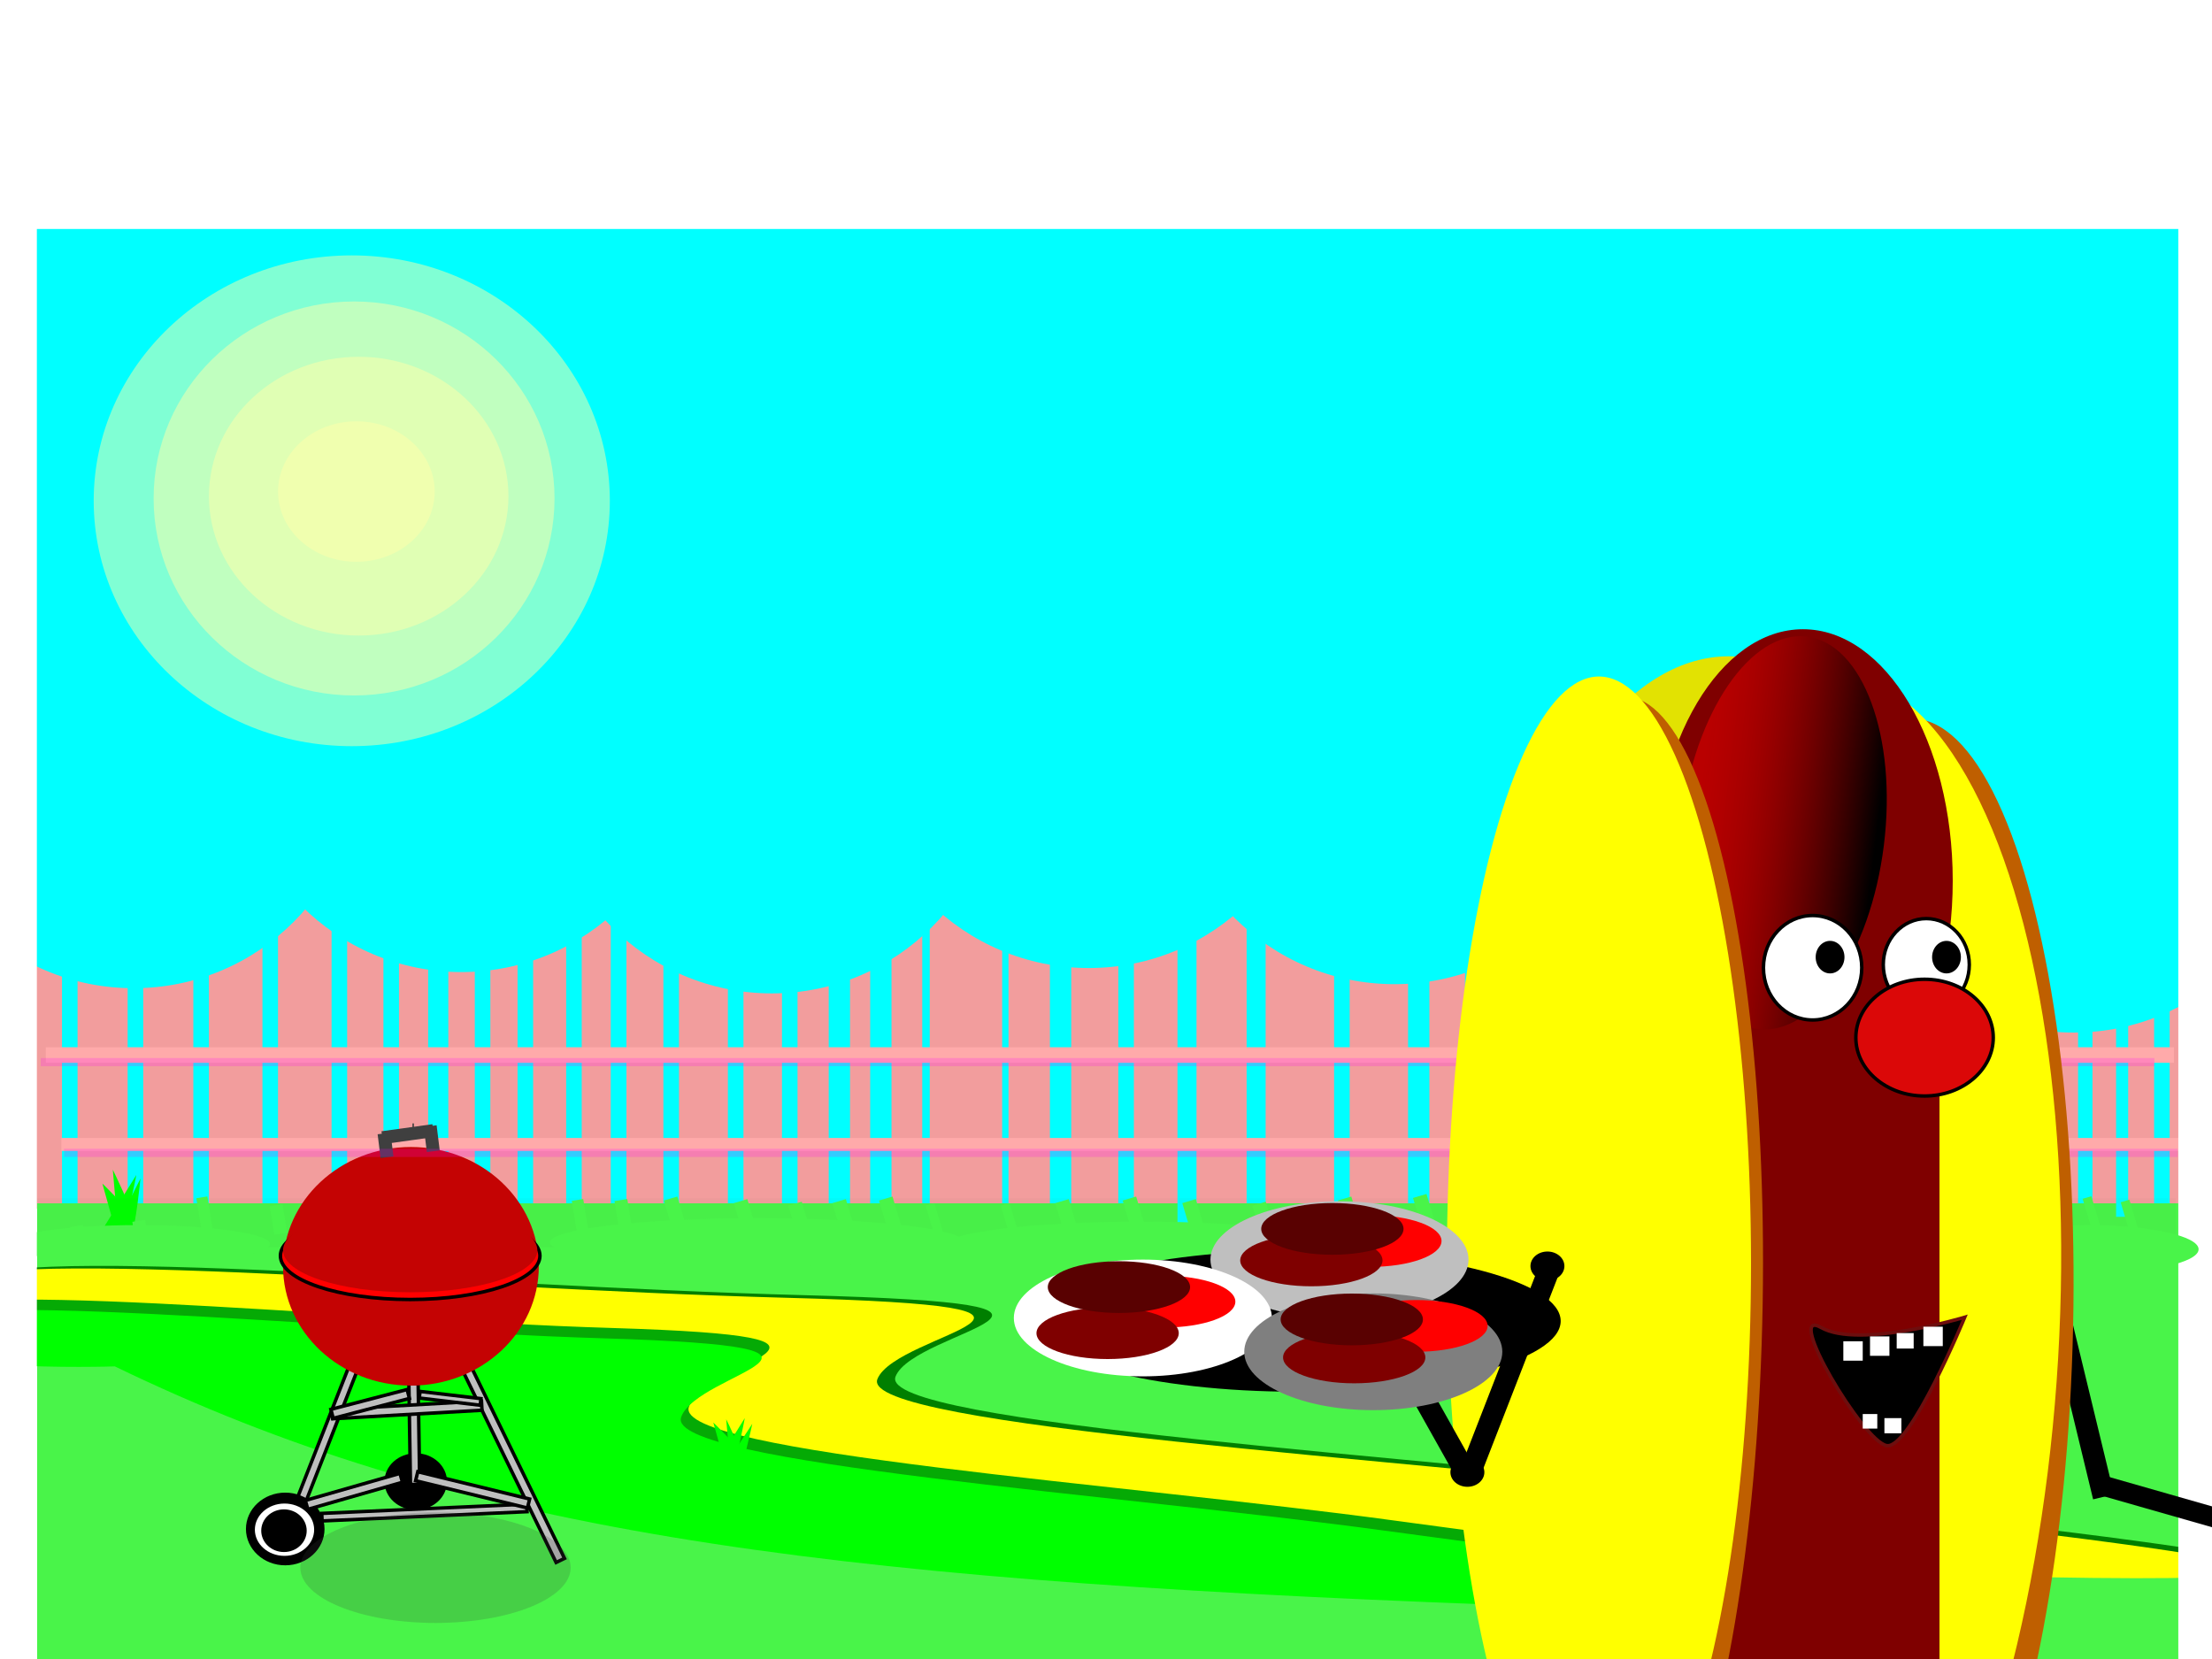 <svg width="640" height="480" xmlns="http://www.w3.org/2000/svg" xmlns:svg="http://www.w3.org/2000/svg">
 <!-- Created with SVG-edit - http://svg-edit.googlecode.com/ -->
 <defs>
  <filter height="200%" width="200%" y="-50%" x="-50%" id="svg_50_blur">
   <feGaussianBlur stdDeviation="10"/>
  </filter>
  <filter height="200%" width="200%" y="-50%" x="-50%" id="svg_100_blur">
   <feGaussianBlur stdDeviation="3.1"/>
  </filter>
  <linearGradient id="svg_59">
   <stop offset="0.039" stop-opacity="0" stop-color="0"/>
   <stop offset="0.039" stop-opacity="0" stop-color="0"/>
   <stop offset="0.925" stop-color="#ff0000"/>
  </linearGradient>
 </defs>
 <g stroke="null">
  <title>Layer 1</title>
  <rect stroke="#000000" id="svg_30" height="275.667" width="645" y="66.25" x="-2.75" stroke-linecap="null" stroke-linejoin="null" stroke-dasharray="null" stroke-width="0" fill="#00ffff"/>
  <rect stroke="#000000" id="svg_1" height="89.292" width="635.063" y="260.396" x="5.687" stroke-width="0" fill="#f29d9d"/>
  <rect stroke="#000000" id="svg_2" height="98.104" width="4.5" y="260.583" x="110.937" stroke-linecap="null" stroke-linejoin="null" stroke-dasharray="null" stroke-width="0" fill="#00ffff"/>
  <rect stroke="#000000" id="svg_3" height="92.771" width="5.833" y="270.979" x="123.875" stroke-linecap="null" stroke-linejoin="null" stroke-dasharray="null" stroke-width="0" fill="#00ffff"/>
  <rect stroke="#000000" id="svg_4" height="91.438" width="4.5" y="270.062" x="137.375" stroke-linecap="null" stroke-linejoin="null" stroke-dasharray="null" stroke-width="0" fill="#00ffff"/>
  <rect stroke="#000000" id="svg_5" height="90.104" width="4.5" y="271.958" x="451.25" stroke-linecap="null" stroke-linejoin="null" stroke-dasharray="null" stroke-width="0" fill="#00ffff"/>
  <rect stroke="#000000" id="svg_6" height="104.104" width="2.5" y="263.583" x="438.875" stroke-linecap="null" stroke-linejoin="null" stroke-dasharray="null" stroke-width="0" fill="#00ffff"/>
  <rect stroke="#000000" id="svg_7" height="94.104" width="6.167" y="271.333" x="407.396" stroke-linecap="null" stroke-linejoin="null" stroke-dasharray="null" stroke-width="0" fill="#00ffff"/>
  <rect stroke="#000000" id="svg_9" height="104.771" width="4.5" y="258.979" x="149.75" stroke-linecap="null" stroke-linejoin="null" stroke-dasharray="null" stroke-width="0" fill="#00ffff"/>
  <rect stroke="#000000" id="svg_10" height="104.771" width="4.5" y="261.229" x="163.812" stroke-linecap="null" stroke-linejoin="null" stroke-dasharray="null" stroke-width="0" fill="#00ffff"/>
  <rect stroke="#000000" id="svg_11" height="115.438" width="4.5" y="252.813" x="176.75" stroke-linecap="null" stroke-linejoin="null" stroke-dasharray="null" stroke-width="0" fill="#00ffff"/>
  <circle stroke="#000000" id="svg_12" r="65.479" cy="214.604" cx="314.99" stroke-linecap="null" stroke-linejoin="null" stroke-dasharray="null" stroke-width="0" fill="#00ffff"/>
  <rect stroke="#000000" id="svg_13" height="100.771" width="4.5" y="260.167" x="191.937" stroke-linecap="null" stroke-linejoin="null" stroke-dasharray="null" stroke-width="0" fill="#00ffff"/>
  <rect stroke="#000000" id="svg_14" height="106.104" width="0.5" y="252.583" x="176.812" stroke-linecap="null" stroke-linejoin="null" stroke-dasharray="null" stroke-width="0" fill="#00ffff"/>
  <rect stroke="#000000" id="svg_15" height="90.104" width="4.5" y="273.083" x="226.25" stroke-linecap="null" stroke-linejoin="null" stroke-dasharray="null" stroke-width="0" fill="#00ffff"/>
  <rect stroke="#000000" id="svg_16" height="96.771" width="6.167" y="271.479" x="239.771" stroke-linecap="null" stroke-linejoin="null" stroke-dasharray="null" stroke-width="0" fill="#00ffff"/>
  <rect stroke="#000000" id="svg_17" height="102.104" width="2.167" y="262.771" x="266.833" stroke-linecap="null" stroke-linejoin="null" stroke-dasharray="null" stroke-width="0" fill="#00ffff"/>
  <rect stroke="#000000" id="svg_18" height="106.104" width="1.833" y="262.208" x="289.958" stroke-linecap="null" stroke-linejoin="null" stroke-dasharray="null" stroke-width="0" fill="#00ffff"/>
  <rect stroke="#000000" id="svg_19" height="103.438" width="4.5" y="265.375" x="323.562" stroke-linecap="null" stroke-linejoin="null" stroke-dasharray="null" stroke-width="0" fill="#00ffff"/>
  <rect stroke="#000000" id="svg_20" height="97.771" width="5.5" y="264.854" x="360.687" stroke-linecap="null" stroke-linejoin="null" stroke-dasharray="null" stroke-width="0" fill="#00ffff"/>
  <rect stroke="#000000" id="svg_21" height="90.104" width="4.5" y="273.083" x="386" stroke-linecap="null" stroke-linejoin="null" stroke-dasharray="null" stroke-width="0" fill="#00ffff"/>
  <circle stroke="#000000" id="svg_24" r="65.479" cy="221.938" cx="223.323" stroke-linecap="null" stroke-linejoin="null" stroke-dasharray="null" stroke-width="0" fill="#00ffff"/>
  <circle stroke="#000000" id="svg_26" r="65.479" cy="215.771" cx="133.49" stroke-linecap="null" stroke-linejoin="null" stroke-dasharray="null" stroke-width="0" fill="#00ffff"/>
  <circle stroke="#000000" id="svg_27" r="65.479" cy="219.271" cx="403.49" stroke-linecap="null" stroke-linejoin="null" stroke-dasharray="null" stroke-width="0" fill="#00ffff"/>
  <rect stroke="#000000" id="svg_33" height="120.771" width="5.833" y="261.292" x="457.917" stroke-linecap="null" stroke-linejoin="null" stroke-dasharray="null" stroke-width="0" fill="#00ffff"/>
  <rect stroke="#000000" id="svg_34" height="135.438" width="4.5" y="266.625" x="491.25" stroke-linecap="null" stroke-linejoin="null" stroke-dasharray="null" stroke-width="0" fill="#00ffff"/>
  <rect stroke="#000000" id="svg_35" height="139.438" width="3.167" y="282.625" x="511.25" stroke-linecap="null" stroke-linejoin="null" stroke-dasharray="null" stroke-width="0" fill="#00ffff"/>
  <rect stroke="#000000" id="svg_36" height="89.438" width="2.833" y="270.625" x="531.25" stroke-linecap="null" stroke-linejoin="null" stroke-dasharray="null" stroke-width="0" fill="#00ffff"/>
  <rect stroke="#000000" id="svg_37" height="97.438" width="2.833" y="268.625" x="554.25" stroke-linecap="null" stroke-linejoin="null" stroke-dasharray="null" stroke-width="0" fill="#00ffff"/>
  <rect stroke="#000000" id="svg_38" height="101.438" width="4.167" y="274.625" x="581.25" stroke-linecap="null" stroke-linejoin="null" stroke-dasharray="null" stroke-width="0" fill="#00ffff"/>
  <rect stroke="#000000" id="svg_39" height="104.104" width="4.167" y="275.958" x="601.25" stroke-linecap="null" stroke-linejoin="null" stroke-dasharray="null" stroke-width="0" fill="#00ffff"/>
  <rect stroke="#000000" id="svg_40" height="81.771" width="4.5" y="274.292" x="623.25" stroke-linecap="null" stroke-linejoin="null" stroke-dasharray="null" stroke-width="0" fill="#00ffff"/>
  <rect stroke="#000000" id="svg_41" height="129.104" width="4.5" y="257.917" x="17.937" stroke-linecap="null" stroke-linejoin="null" stroke-dasharray="null" stroke-width="0" fill="#00ffff"/>
  <rect stroke="#000000" id="svg_42" height="222.438" width="4.5" y="141.725" x="36.937" stroke-linecap="null" stroke-linejoin="null" stroke-dasharray="null" stroke-width="0" fill="#00ffff"/>
  <rect stroke="#000000" id="svg_43" height="222.438" width="4.5" y="135.25" x="55.937" stroke-linecap="null" stroke-linejoin="null" stroke-dasharray="null" stroke-width="0" fill="#00ffff"/>
  <rect stroke="#000000" id="svg_44" height="222.438" width="4.5" y="131.25" x="75.937" stroke-linecap="null" stroke-linejoin="null" stroke-dasharray="null" stroke-width="0" fill="#00ffff"/>
  <rect stroke="#000000" id="svg_45" height="122.437" width="4.5" y="242.25" x="95.937" stroke-linecap="null" stroke-linejoin="null" stroke-dasharray="null" stroke-width="0" fill="#00ffff"/>
  <circle stroke="#000000" id="svg_46" r="65.479" cy="220.438" cx="38.656" stroke-linecap="null" stroke-linejoin="null" stroke-dasharray="null" stroke-width="0" fill="#00ffff"/>
  <circle stroke="#000000" id="svg_47" r="65.479" cy="225.604" cx="496.99" stroke-linecap="null" stroke-linejoin="null" stroke-dasharray="null" stroke-width="0" fill="#00ffff"/>
  <circle stroke="#000000" id="svg_48" r="65.479" cy="233.271" cx="599.99" stroke-linecap="null" stroke-linejoin="null" stroke-dasharray="null" stroke-width="0" fill="#00ffff"/>
  <rect stroke="#000000" id="svg_51" height="102.907" width="4.5" y="245.25" x="210.604" stroke-linecap="null" stroke-linejoin="null" stroke-dasharray="null" stroke-width="0" fill="#00ffff"/>
  <rect stroke="#000000" id="svg_52" height="96.771" width="6.167" y="264.813" x="251.771" stroke-linecap="null" stroke-linejoin="null" stroke-dasharray="null" stroke-width="0" fill="#00ffff"/>
  <rect stroke="#000000" id="svg_53" height="96.771" width="6.167" y="266.146" x="303.771" stroke-linecap="null" stroke-linejoin="null" stroke-dasharray="null" stroke-width="0" fill="#00ffff"/>
  <rect stroke="#000000" id="svg_49" height="146" width="642" y="348.156" x="10.714" stroke-linecap="null" stroke-linejoin="null" stroke-dasharray="null" stroke-width="0" fill="#49f449"/>
  <rect stroke="#000000" height="97.771" width="5.5" y="268.854" x="340.687" stroke-linecap="null" stroke-linejoin="null" stroke-dasharray="null" stroke-width="0" fill="#00ffff" id="svg_8"/>
  <rect stroke="#000000" height="104.104" width="2.5" y="264.583" x="423.875" stroke-linecap="null" stroke-linejoin="null" stroke-dasharray="null" stroke-width="0" fill="#00ffff" id="svg_22"/>
  <rect stroke="#000000" height="90.104" width="3.5" y="265.958" x="545.25" stroke-linecap="null" stroke-linejoin="null" stroke-dasharray="null" stroke-width="0" fill="#00ffff" id="svg_25"/>
  <rect stroke="#000000" height="59.104" width="3.5" y="284.958" x="568.25" stroke-linecap="null" stroke-linejoin="null" stroke-dasharray="null" stroke-width="0" fill="#00ffff" id="svg_28"/>
  <rect stroke="#000000" height="59.104" width="3.5" y="292.958" x="612.25" stroke-linecap="null" stroke-linejoin="null" stroke-dasharray="null" stroke-width="0" fill="#00ffff" id="svg_29"/>
  <rect stroke="#000000" fill="#ffaaaa" stroke-width="0" stroke-dasharray="null" stroke-linejoin="null" stroke-linecap="null" x="13.25" y="303" width="615.75" height="4.5" id="svg_54"/>
  <rect stroke="#000000" fill="#ffaaaa" stroke-width="0" stroke-dasharray="null" stroke-linejoin="null" stroke-linecap="null" x="17.75" y="329.25" width="613.5" height="3.75" id="svg_55"/>
  <rect stroke="#000000" id="svg_222" transform="rotate(-13.614 602.532,407.894) " height="51.82" width="6.222" y="381.984" x="599.42" stroke-linecap="null" stroke-linejoin="null" stroke-dasharray="null" stroke-width="0" fill="#000000"/>
  <path stroke="#000000" fill="#007f00" stroke-width="0" stroke-dasharray="null" stroke-linejoin="null" stroke-linecap="null" d="m62.805,383.089c116.718,48.624 238.742,63.439 477.485,71.037c238.742,7.598 53.054,-11.396 -37.138,-22.033c-90.192,-10.637 -249.353,-20.133 -244.048,-33.809c5.305,-13.676 74.275,-20.893 -26.527,-23.552c-100.802,-2.659 -238.742,-15.955 -244.048,-2.659c-5.305,13.296 74.275,11.016 74.275,11.016z" id="svg_79"/>
  <path stroke="#000000" fill="#ffff00" stroke-width="0" stroke-dasharray="null" stroke-linejoin="null" stroke-linecap="null" d="m57.555,383.839c116.718,48.624 238.742,63.439 477.485,71.037c238.742,7.598 53.054,-11.396 -37.138,-22.033c-90.192,-10.637 -249.353,-20.133 -244.048,-33.809c5.305,-13.676 74.275,-20.893 -26.527,-23.552c-100.802,-2.659 -238.742,-15.955 -244.048,-2.659c-5.305,13.296 74.275,11.016 74.275,11.016z" id="svg_77"/>
  <rect stroke="#000000" filter="url(#svg_50_blur)" fill="#ffffff" stroke-width="0" stroke-dasharray="null" stroke-linejoin="null" stroke-linecap="null" x="630.25" y="-1" width="48" height="499" id="svg_50"/>
  <path stroke="#000000" fill="#05aa05" stroke-width="0" stroke-dasharray="null" stroke-linejoin="null" stroke-linecap="null" d="m35.478,392.338c97.414,47.177 199.255,61.552 398.51,68.923c199.255,7.371 44.279,-11.057 -30.995,-21.377c-75.274,-10.32 -208.111,-19.534 -203.683,-32.803c4.428,-13.269 61.99,-20.271 -22.139,-22.852c-84.13,-2.58 -199.255,-15.48 -203.683,-2.58c-4.428,12.9 61.99,10.689 61.99,10.689z" id="svg_80"/>
  <path stroke="#000000" fill="#00ff00" stroke-width="0" stroke-dasharray="null" stroke-linejoin="null" stroke-linecap="null" d="m33.228,395.338c97.414,47.177 199.255,61.552 398.51,68.923c199.255,7.371 44.279,-11.057 -30.995,-21.377c-75.274,-10.32 -208.111,-19.534 -203.683,-32.803c4.428,-13.269 61.99,-20.271 -22.139,-22.852c-84.13,-2.58 -199.255,-15.48 -203.683,-2.58c-4.428,12.9 61.99,10.689 61.99,10.689z" id="svg_78"/>
  <path stroke="#000000" transform="rotate(3.87 35.56,351.938) " id="svg_23" d="m35.844,365.227c0,0 -4.113,-26.578 -4.113,-26.578c0,0 6.961,12.023 7.594,15.504c0.633,3.48 -3.48,11.074 -3.48,11.074z" stroke-linecap="null" stroke-linejoin="null" stroke-dasharray="null" stroke-width="0" fill="#00ff00"/>
  <path stroke="#000000" id="svg_31" d="m33.734,357.211c0,0 -4.113,-14.766 -4.113,-14.766c0,0 6.961,6.68 7.594,8.613c0.633,1.934 -3.48,6.152 -3.48,6.152l0,0z" stroke-linecap="null" stroke-linejoin="null" stroke-dasharray="null" stroke-width="0" fill="#00ff00"/>
  <path stroke="#000000" transform="rotate(35.482 36.035,354.047) " id="svg_56" d="m36.318,367.336c0,0 -4.113,-26.578 -4.113,-26.578c0,0 6.961,12.023 7.594,15.504c0.633,3.48 -3.48,11.074 -3.48,11.074z" stroke-linecap="null" stroke-linejoin="null" stroke-dasharray="null" stroke-width="0" fill="#00ff00"/>
  <path stroke="#000000" transform="rotate(40.654 33.688,352.544) " id="svg_57" d="m33.972,365.833c0,0 -4.113,-26.578 -4.113,-26.578c0,0 6.961,12.023 7.594,15.504c0.633,3.48 -3.48,11.074 -3.48,11.074z" stroke-linecap="null" stroke-linejoin="null" stroke-dasharray="null" stroke-width="0" fill="#00ff00"/>
  <path stroke="#000000" id="svg_81" transform="rotate(3.87 423.369,356.367) " d="m423.652,369.656c0,0 -4.113,-26.578 -4.113,-26.578c0,0 6.961,12.023 7.594,15.504c0.633,3.48 -3.48,11.074 -3.48,11.074z" stroke-linecap="null" stroke-linejoin="null" stroke-dasharray="null" stroke-width="0" fill="#00ff00"/>
  <path stroke="#000000" id="svg_82" d="m337.062,393.281c0,0 -4.113,-14.766 -4.113,-14.766c0,0 6.961,6.68 7.594,8.613c0.633,1.934 -3.48,6.152 -3.48,6.152z" stroke-linecap="null" stroke-linejoin="null" stroke-dasharray="null" stroke-width="0" fill="#00ff00"/>
  <path stroke="#000000" id="svg_83" transform="rotate(40.654 426.243,353.81) " d="m426.526,367.099c0,0 -4.113,-26.578 -4.113,-26.578c0,0 6.961,12.023 7.594,15.504c0.633,3.48 -3.48,11.074 -3.48,11.074z" stroke-linecap="null" stroke-linejoin="null" stroke-dasharray="null" stroke-width="0" fill="#00ff00"/>
  <path stroke="#000000" id="svg_84" transform="rotate(3.87 428.326,350.988) " d="m428.609,364.277c0,0 -4.113,-26.578 -4.113,-26.578c0,0 6.961,12.023 7.594,15.504c0.633,3.48 -3.48,11.074 -3.48,11.074z" stroke-linecap="null" stroke-linejoin="null" stroke-dasharray="null" stroke-width="0" fill="#00ff00"/>
  <path stroke="#000000" id="svg_85" d="m424.918,354.68c0,0 -4.113,-14.766 -4.113,-14.766c0,0 6.961,6.68 7.594,8.613c0.633,1.934 -3.48,6.152 -3.48,6.152z" stroke-linecap="null" stroke-linejoin="null" stroke-dasharray="null" stroke-width="0" fill="#00ff00"/>
  <path stroke="#000000" id="svg_86" transform="rotate(40.654 424.872,350.013) " d="m425.155,363.302c0,0 -4.113,-26.578 -4.113,-26.578c0,0 6.961,12.023 7.594,15.504c0.633,3.48 -3.48,11.074 -3.48,11.074z" stroke-linecap="null" stroke-linejoin="null" stroke-dasharray="null" stroke-width="0" fill="#00ff00"/>
  <path stroke="#000000" id="svg_87" transform="rotate(3.87 213.038,424.157) " d="m213.321,437.446c0,0 -4.113,-26.578 -4.113,-26.578c0,0 6.961,12.023 7.594,15.504c0.633,3.48 -3.48,11.074 -3.48,11.074z" stroke-linecap="null" stroke-linejoin="null" stroke-dasharray="null" stroke-width="0" fill="#00ff00"/>
  <path stroke="#000000" id="svg_88" d="m210.5,426.346c0,0 -4.113,-14.766 -4.113,-14.766c0,0 6.961,6.68 7.594,8.613c0.633,1.934 -3.48,6.152 -3.48,6.152z" stroke-linecap="null" stroke-linejoin="null" stroke-dasharray="null" stroke-width="0" fill="#00ff00"/>
  <path stroke="#000000" id="svg_89" transform="rotate(40.654 209.742,422.865) " d="m210.025,436.154c0,0 -4.113,-26.578 -4.113,-26.578c0,0 6.961,12.023 7.594,15.504c0.633,3.48 -3.48,11.074 -3.48,11.074z" stroke-linecap="null" stroke-linejoin="null" stroke-dasharray="null" stroke-width="0" fill="#00ff00"/>
  <path stroke="#000000" id="svg_90" transform="rotate(41.99 211.614,424.395) " d="m211.897,437.684c0,0 -4.113,-26.578 -4.113,-26.578c0,0 6.961,12.023 7.594,15.504c0.633,3.48 -3.48,11.074 -3.48,11.074z" stroke-linecap="null" stroke-linejoin="null" stroke-dasharray="null" stroke-width="0" fill="#00ff00"/>
  <ellipse stroke="#000000" ry="57" rx="58" id="svg_91" cy="144.222" cx="102.444" stroke-linecap="null" stroke-linejoin="null" stroke-dasharray="null" stroke-width="0" fill="#ffffaa" opacity="0.5"/>
  <rect stroke="#000000" fill="#bfbfbf" stroke-dasharray="null" stroke-linejoin="null" stroke-linecap="null" x="92.819" y="394.723" width="2.673" height="43.275" id="svg_61" transform="rotate(21.4 94.155,416.36) "/>
  <ellipse stroke="#000000" fill="#000000" stroke-width="0" cx="82.528" cy="442.379" rx="11.367" ry="10.516" id="svg_62"/>
  <ellipse stroke="#000000" fill="#ffffff" stroke-width="0" cx="82.317" cy="442.59" rx="8.578" ry="7.57" id="svg_63"/>
  <ellipse stroke="#000000" fill="#000000" stroke-width="0" cx="82.161" cy="442.879" rx="6.578" ry="6.172" id="svg_64"/>
  <ellipse stroke="#000000" fill="#000000" stroke-width="0" cx="120.286" cy="428.668" rx="9.047" ry="8.195" id="svg_66"/>
  <rect stroke="#000000" fill="#bfbfbf" stroke-dasharray="null" stroke-linejoin="null" stroke-linecap="null" x="118.535" y="400.319" width="2.673" height="29.167" transform="rotate(179.105 119.871,414.902) " id="svg_65"/>
  <rect stroke="#000000" fill="#bfbfbf" stroke-dasharray="null" stroke-linejoin="null" stroke-linecap="null" x="145.815" y="386.651" width="2.704" height="68.277" transform="rotate(154.03 147.167,420.79) " id="svg_67"/>
  <rect stroke="#000000" filter="url(#svg_100_blur)" opacity="0.15" id="svg_100" height="14.292" width="619.313" y="346.646" x="10.187" stroke-width="0" fill="#3f3f3f"/>
  <ellipse stroke="#000000" fill="#c40303" stroke-width="0" cx="118.895" cy="366.379" rx="37" ry="34.516" id="svg_60"/>
  <rect stroke="#000000" fill="#bfbfbf" stroke-dasharray="null" stroke-linejoin="null" stroke-linecap="null" x="116.444" y="386.286" width="2.673" height="43.275" transform="rotate(86.743 117.78,407.923) " id="svg_68"/>
  <rect stroke="#000000" fill="#bfbfbf" stroke-dasharray="null" stroke-linejoin="null" stroke-linecap="null" x="105.763" y="394.803" width="2.673" height="22.787" transform="rotate(75.387 107.1,406.196) " id="svg_69"/>
  <rect stroke="#000000" fill="#bfbfbf" stroke-dasharray="null" stroke-linejoin="null" stroke-linecap="null" x="129.271" y="395.706" width="1.923" height="17.745" transform="rotate(96.742 130.232,404.579) " id="svg_70"/>
  <ellipse stroke="#000000" fill="#ff0000" stroke-dasharray="null" stroke-linejoin="null" stroke-linecap="null" cx="118.676" cy="363.333" id="svg_71" rx="37.547" ry="12.656"/>
  <ellipse stroke="#000000" fill="#c40303" stroke-width="0" cx="118.684" cy="361.739" rx="36.789" ry="12.156" id="svg_73"/>
  <rect stroke="#000000" fill="#3f3f3f" stroke-width="0" stroke-dasharray="null" stroke-linejoin="null" stroke-linecap="null" x="110.561" y="326.27" width="14.871" height="3.754" id="svg_74" transform="rotate(-7.914 117.996,328.147) "/>
  <rect stroke="#000000" fill="#3f3f3f" stroke-width="0" stroke-dasharray="null" stroke-linejoin="null" stroke-linecap="null" x="119.333" y="325.036" width="0.422" height="2.109" id="svg_75"/>
  <rect stroke="#000000" fill="#3f3f3f" stroke-width="0" stroke-dasharray="null" stroke-linejoin="null" stroke-linecap="null" x="108.09" y="329.501" width="6.917" height="3.754" transform="rotate(82.919 111.548,331.378) " id="svg_76"/>
  <rect stroke="#000000" fill="#3f3f3f" stroke-width="0" stroke-dasharray="null" stroke-linejoin="null" stroke-linecap="null" x="121.245" y="327.567" width="7.335" height="3.754" transform="rotate(82.919 124.913,329.444) " id="svg_92"/>
  <rect stroke="#000000" fill="#bfbfbf" stroke-dasharray="null" stroke-linejoin="null" stroke-linecap="null" x="121.704" y="407.941" width="2.187" height="59.367" transform="rotate(87.414 122.798,437.624) " id="svg_96"/>
  <rect stroke="#000000" fill="#bfbfbf" stroke-dasharray="null" stroke-linejoin="null" stroke-linecap="null" x="135.405" y="414.41" width="2.673" height="33.309" transform="rotate(103.706 136.741,431.065) " id="svg_97"/>
  <rect stroke="#000000" fill="#bfbfbf" stroke-dasharray="null" stroke-linejoin="null" stroke-linecap="null" x="101.056" y="417.254" width="2.673" height="28.475" transform="rotate(74.026 102.393,431.492) " id="svg_98"/>
  <ellipse stroke="#000000" ry="20.333" rx="22.667" cy="142.222" cx="103.111" stroke-linecap="null" stroke-linejoin="null" stroke-dasharray="null" stroke-width="0" fill="#ffffaa" opacity="0.5" id="svg_109"/>
  <ellipse stroke="#000000" ry="40.333" rx="43.333" cy="143.556" cx="103.778" stroke-linecap="null" stroke-linejoin="null" stroke-dasharray="null" stroke-width="0" fill="#ffffaa" opacity="0.5" id="svg_110"/>
  <ellipse stroke="#000000" ry="71" rx="74.667" cy="144.889" cx="101.778" stroke-linecap="null" stroke-linejoin="null" stroke-dasharray="null" stroke-width="0" fill="#ffffaa" opacity="0.5" id="svg_111"/>
  <path stroke="#000000" fill="#59f759" stroke-width="0" stroke-dasharray="null" stroke-linejoin="null" stroke-linecap="null" d="m558.218,341.379c0,0 -0.31,5.347 1.549,4.339c1.858,-1.007 1.633,-0.155 2.675,-1.007c1.042,-0.852 2.703,-10.151 2.562,-0.232c-0.141,9.919 -1.633,15.576 -1.69,7.052c-0.056,-8.524 3.745,7.052 1.408,-2.557c-2.337,-9.609 -3.52,-11.159 -2.365,-5.192c1.154,5.967 -1.718,7.517 -1.239,2.867c0.479,-4.649 -2.928,7.362 -0.422,3.72c2.506,-3.642 1.352,-9.376 0.169,-7.594c-1.183,1.782 1.521,6.664 -0.563,5.269c-2.084,-1.395 -4.59,-4.494 -1.492,-4.339c3.097,0.155 3.97,11.701 4.055,4.572c0.084,-7.129 -0.704,-16.041 -0.028,-7.129c0.676,8.911 3.069,14.491 -0.394,8.989c-3.463,-5.502 -8.025,-5.269 -3.379,-1.782c4.646,3.487 5.069,-9.609 2.928,-4.959c-2.14,4.649 5.688,18.055 3.717,9.686c-1.971,-8.369 -5.632,-11.004 -3.126,-5.037c2.506,5.967 8.926,3.177 4.224,0.93c-4.702,-2.247 -6.674,9.221 -4.534,1.937c2.14,-7.284 -0.028,-18.21 0.197,-8.911c0.225,9.299 6.307,-4.727 2.253,2.015c-4.055,6.742 0.422,14.258 0.405,14.191c-0.018,-0.067 -6.909,-16.826 -6.909,-16.826l0,-0z" id="svg_136" transform="rotate(20.757 562.786,347.807) "/>
  <path stroke="#ff7f00" fill="none" stroke-width="0" stroke-dasharray="null" stroke-linejoin="null" stroke-linecap="null" d="m1,42.344l7.752,-41.344l25.84,0l7.752,41.344l-41.344,0z" id="svg_137"/>
  <ellipse stroke="#000000" ry="16" rx="39.111" id="svg_94" cy="453.568" cx="126.003" opacity="0.2" stroke-linecap="null" stroke-linejoin="null" stroke-dasharray="null" stroke-width="0" fill="#3f3f3f"/>
  <rect stroke="#000000" id="svg_95" height="2.37" width="611.556" y="306.117" x="11.775" opacity="0.2" stroke-linecap="null" stroke-linejoin="null" stroke-dasharray="null" stroke-width="0" fill="#ff00ff"/>
  <rect stroke="#000000" id="svg_99" height="2.37" width="611.556" y="332.367" x="18.525" opacity="0.2" stroke-linecap="null" stroke-linejoin="null" stroke-dasharray="null" stroke-width="0" fill="#ff00ff"/>
  <rect stroke="#000000" transform="rotate(-9.193 40.812,357.344) " id="svg_101" height="8.354" width="3.75" y="353.167" x="38.937" stroke-linecap="null" stroke-linejoin="null" stroke-dasharray="null" stroke-width="0" fill="#49f449"/>
  <rect stroke="#000000" id="svg_102" transform="rotate(-9.193 22.812,358.844) " height="8.354" width="3.75" y="354.667" x="20.937" stroke-linecap="null" stroke-linejoin="null" stroke-dasharray="null" stroke-width="0" fill="#49f449"/>
  <rect stroke="#000000" id="svg_103" transform="rotate(-9.193 59.562,353.594) " height="14.517" width="3.228" y="346.335" x="57.949" stroke-linecap="null" stroke-linejoin="null" stroke-dasharray="null" stroke-width="0" fill="#49f449"/>
  <rect stroke="#000000" id="svg_104" transform="rotate(-9.193 80.562,352.844) " height="8.354" width="3.75" y="348.667" x="78.687" stroke-linecap="null" stroke-linejoin="null" stroke-dasharray="null" stroke-width="0" fill="#49f449"/>
  <rect stroke="#000000" id="svg_105" transform="rotate(-9.193 168.312,354.719) " height="15.257" width="3.348" y="347.09" x="166.639" stroke-linecap="null" stroke-linejoin="null" stroke-dasharray="null" stroke-width="0" fill="#49f449"/>
  <rect stroke="#000000" id="svg_106" transform="rotate(-9.193 181.11,356.272) " height="18.338" width="3.75" y="347.103" x="179.235" stroke-linecap="null" stroke-linejoin="null" stroke-dasharray="null" stroke-width="0" fill="#49f449"/>
  <rect stroke="#000000" id="svg_107" transform="rotate(-16.571 196.782,356.031) " height="19.318" width="4.067" y="346.372" x="194.749" stroke-linecap="null" stroke-linejoin="null" stroke-dasharray="null" stroke-width="0" fill="#49f449"/>
  <rect stroke="#000000" id="svg_108" transform="rotate(-16.571 217.032,356.781) " height="19.318" width="4.067" y="347.122" x="214.999" stroke-linecap="null" stroke-linejoin="null" stroke-dasharray="null" stroke-width="0" fill="#49f449"/>
  <rect stroke="#000000" id="svg_112" transform="rotate(-16.571 232.782,357.531) " height="19.318" width="4.067" y="347.872" x="230.749" stroke-linecap="null" stroke-linejoin="null" stroke-dasharray="null" stroke-width="0" fill="#49f449"/>
  <rect stroke="#000000" id="svg_113" transform="rotate(-16.571 245.532,356.781) " height="19.318" width="4.067" y="347.122" x="243.499" stroke-linecap="null" stroke-linejoin="null" stroke-dasharray="null" stroke-width="0" fill="#49f449"/>
  <rect stroke="#000000" id="svg_114" transform="rotate(-16.571 259.032,356.031) " height="19.318" width="4.067" y="346.372" x="256.999" stroke-linecap="null" stroke-linejoin="null" stroke-dasharray="null" stroke-width="0" fill="#49f449"/>
  <rect stroke="#000000" id="svg_115" transform="rotate(-16.571 271.843,357.736) " height="19.318" width="2.629" y="348.077" x="270.529" stroke-linecap="null" stroke-linejoin="null" stroke-dasharray="null" stroke-width="0" fill="#49f449"/>
  <rect stroke="#000000" id="svg_116" transform="rotate(-16.571 293.593,357.736) " height="19.318" width="2.629" y="348.077" x="292.279" stroke-linecap="null" stroke-linejoin="null" stroke-dasharray="null" stroke-width="0" fill="#49f449"/>
  <rect stroke="#000000" id="svg_117" transform="rotate(-16.571 310.032,356.781) " height="19.318" width="4.067" y="347.122" x="307.999" stroke-linecap="null" stroke-linejoin="null" stroke-dasharray="null" stroke-width="0" fill="#49f449"/>
  <rect stroke="#000000" id="svg_118" transform="rotate(-16.571 329.532,356.031) " height="19.318" width="4.067" y="346.372" x="327.499" stroke-linecap="null" stroke-linejoin="null" stroke-dasharray="null" stroke-width="0" fill="#49f449"/>
  <rect stroke="#000000" id="svg_119" transform="rotate(-16.571 346.782,356.781) " height="19.318" width="4.067" y="347.122" x="344.749" stroke-linecap="null" stroke-linejoin="null" stroke-dasharray="null" stroke-width="0" fill="#49f449"/>
  <rect stroke="#000000" id="svg_120" transform="rotate(-16.571 367.032,357.531) " height="19.318" width="4.067" y="347.872" x="364.999" stroke-linecap="null" stroke-linejoin="null" stroke-dasharray="null" stroke-width="0" fill="#49f449"/>
  <rect stroke="#000000" id="svg_121" transform="rotate(-16.571 391.782,356.031) " height="19.318" width="4.067" y="346.372" x="389.749" stroke-linecap="null" stroke-linejoin="null" stroke-dasharray="null" stroke-width="0" fill="#49f449"/>
  <rect stroke="#000000" id="svg_122" transform="rotate(-16.571 413.532,355.281) " height="19.318" width="4.067" y="345.622" x="411.499" stroke-linecap="null" stroke-linejoin="null" stroke-dasharray="null" stroke-width="0" fill="#49f449"/>
  <rect stroke="#000000" id="svg_123" transform="rotate(-16.571 457.532,357.281) " height="19.318" width="4.067" y="347.622" x="455.499" stroke-linecap="null" stroke-linejoin="null" stroke-dasharray="null" stroke-width="0" fill="#49f449"/>
  <rect stroke="#000000" id="svg_124" transform="rotate(-16.571 477.532,357.281) " height="19.318" width="4.067" y="347.622" x="475.499" stroke-linecap="null" stroke-linejoin="null" stroke-dasharray="null" stroke-width="0" fill="#49f449"/>
  <rect stroke="#000000" id="svg_125" transform="rotate(-16.571 442.593,355.736) " height="19.318" width="2.629" y="346.077" x="441.279" stroke-linecap="null" stroke-linejoin="null" stroke-dasharray="null" stroke-width="0" fill="#49f449"/>
  <rect stroke="#000000" id="svg_126" transform="rotate(-16.571 428.593,355.736) " height="19.318" width="2.629" y="346.077" x="427.279" stroke-linecap="null" stroke-linejoin="null" stroke-dasharray="null" stroke-width="0" fill="#49f449"/>
  <rect stroke="#000000" id="svg_127" transform="rotate(-16.571 496.593,356.736) " height="19.318" width="2.629" y="347.077" x="495.279" stroke-linecap="null" stroke-linejoin="null" stroke-dasharray="null" stroke-width="0" fill="#49f449"/>
  <rect stroke="#000000" id="svg_128" transform="rotate(-16.571 515.593,354.736) " height="19.318" width="2.629" y="345.077" x="514.279" stroke-linecap="null" stroke-linejoin="null" stroke-dasharray="null" stroke-width="0" fill="#49f449"/>
  <rect stroke="#000000" id="svg_129" transform="rotate(-16.571 536.593,356.736) " height="19.318" width="2.629" y="347.077" x="535.279" stroke-linecap="null" stroke-linejoin="null" stroke-dasharray="null" stroke-width="0" fill="#49f449"/>
  <rect stroke="#000000" id="svg_130" transform="rotate(-16.571 551.593,356.736) " height="19.318" width="2.629" y="347.077" x="550.279" stroke-linecap="null" stroke-linejoin="null" stroke-dasharray="null" stroke-width="0" fill="#49f449"/>
  <rect stroke="#000000" id="svg_131" transform="rotate(-16.571 560.593,355.736) " height="19.318" width="2.629" y="346.077" x="559.279" stroke-linecap="null" stroke-linejoin="null" stroke-dasharray="null" stroke-width="0" fill="#49f449"/>
  <rect stroke="#000000" id="svg_132" transform="rotate(-16.571 572.593,353.736) " height="19.318" width="2.629" y="344.077" x="571.279" stroke-linecap="null" stroke-linejoin="null" stroke-dasharray="null" stroke-width="0" fill="#49f449"/>
  <rect stroke="#000000" id="svg_133" transform="rotate(-16.571 586.593,356.736) " height="19.318" width="2.629" y="347.077" x="585.279" stroke-linecap="null" stroke-linejoin="null" stroke-dasharray="null" stroke-width="0" fill="#49f449"/>
  <rect stroke="#000000" id="svg_134" transform="rotate(-16.571 606.593,355.736) " height="19.318" width="2.629" y="346.077" x="605.279" stroke-linecap="null" stroke-linejoin="null" stroke-dasharray="null" stroke-width="0" fill="#49f449"/>
  <rect stroke="#000000" id="svg_135" transform="rotate(-16.571 617.593,356.736) " height="19.318" width="2.629" y="347.077" x="616.279" stroke-linecap="null" stroke-linejoin="null" stroke-dasharray="null" stroke-width="0" fill="#49f449"/>
  <ellipse stroke="#000000" ry="7" rx="57" id="svg_140" cy="361.455" cx="414.122" stroke-linecap="null" stroke-linejoin="null" stroke-dasharray="null" stroke-width="0" fill="#49f449"/>
  <ellipse stroke="#000000" ry="5" id="svg_141" cy="529.455" cx="374.122" stroke-linecap="null" stroke-linejoin="null" stroke-dasharray="null" stroke-width="0" fill="#49f449"/>
  <ellipse stroke="#000000" id="svg_143" ry="7" rx="57" cy="360.455" cx="513.122" stroke-linecap="null" stroke-linejoin="null" stroke-dasharray="null" stroke-width="0" fill="#49f449"/>
  <ellipse stroke="#000000" id="svg_144" ry="7" rx="32" cy="361.455" cx="604.122" stroke-linecap="null" stroke-linejoin="null" stroke-dasharray="null" stroke-width="0" fill="#49f449"/>
  <ellipse stroke="#000000" id="svg_236" ry="169.79" rx="77.321" cy="359.679" cx="500.154" stroke-linecap="null" stroke-linejoin="null" stroke-dasharray="null" stroke-width="0" fill="#e2e202"/>
  <ellipse stroke="#000000" id="svg_253" transform="rotate(1.238 549.589,382.865) " ry="175.017" rx="50.233" cy="382.865" cx="549.589" stroke-linecap="null" stroke-linejoin="null" stroke-dasharray="null" stroke-width="0" fill="#bf5f00"/>
  <ellipse stroke="#000000" transform="rotate(4.131 517.971,394.184) " id="svg_212" ry="199.568" rx="77.267" cy="394.184" cx="517.971" stroke-linecap="null" stroke-linejoin="null" stroke-dasharray="null" stroke-width="0" fill="#ffff00"/>
  <ellipse stroke="#000000" id="svg_145" ry="7" rx="57" cy="360.455" cx="330.122" stroke-linecap="null" stroke-linejoin="null" stroke-dasharray="null" stroke-width="0" fill="#49f449"/>
  <ellipse stroke="#000000" id="svg_146" ry="7" rx="60" cy="359.455" cx="219.122" stroke-linecap="null" stroke-linejoin="null" stroke-dasharray="null" stroke-width="0" fill="#49f449"/>
  <ellipse stroke="#000000" id="svg_147" ry="5.5" rx="38" cy="359.955" cx="40.122" stroke-linecap="null" stroke-linejoin="null" stroke-dasharray="null" stroke-width="0" fill="#49f449"/>
  <rect stroke="#000000" fill="#ffffff" stroke-width="0" stroke-dasharray="null" stroke-linejoin="null" stroke-linecap="null" x="-28" y="1" width="38.667" height="494" id="svg_32"/>
  <ellipse stroke="#000000" ry="72.778" rx="43.333" id="svg_163" cy="254.835" cx="521.654" stroke-linecap="null" stroke-linejoin="null" stroke-dasharray="null" stroke-width="0" fill="#7f0000"/>
  <rect stroke="#000000" id="svg_204" height="205.905" width="80.099" y="287.452" x="481.053" stroke-linecap="null" stroke-linejoin="null" stroke-dasharray="null" stroke-width="0" fill="#7f0000"/>
  <ellipse stroke="#000000" transform="rotate(-172.887 515.743,240.969) " opacity="0.45" id="svg_257" ry="57.212" rx="29.538" cy="240.969" cx="515.743" stroke-linecap="null" stroke-linejoin="null" stroke-dasharray="null" stroke-width="0" fill="url(#svg_59)"/>
  <ellipse stroke="#000000" id="svg_207" ry="13.333" rx="12.444" cy="279.111" cx="557.333" stroke-linecap="null" stroke-linejoin="null" stroke-dasharray="null" fill="#ffffff"/>
  <ellipse stroke="#000000" id="svg_209" ry="4.708" rx="4.167" cy="276.931" cx="563.181" stroke-linecap="null" stroke-linejoin="null" stroke-dasharray="null" stroke-width="0" fill="#000000"/>
  <ellipse stroke="#000000" transform="rotate(0.981 467.252,376.499) " id="svg_237" ry="175.017" rx="42.749" cy="376.499" cx="467.252" stroke-linecap="null" stroke-linejoin="null" stroke-dasharray="null" stroke-width="0" fill="#bf5f00"/>
  <ellipse stroke="#000000" ry="169.79" rx="44.001" id="svg_211" cy="365.527" cx="462.623" stroke-linecap="null" stroke-linejoin="null" stroke-dasharray="null" stroke-width="0" fill="#ffff00"/>
  <ellipse stroke="#000000" id="svg_203" ry="16.889" rx="19.88" cy="300.22" cx="556.833" stroke-linecap="null" stroke-linejoin="null" stroke-dasharray="null" fill="#db0808"/>
  <rect stroke="#000000" id="svg_213" height="105.778" width="843.621" y="491.556" x="-137.844" stroke-linecap="null" stroke-linejoin="null" stroke-dasharray="null" stroke-width="0" fill="#ffffff"/>
  <rect transform="rotate(21.251 436.889,396.444) " stroke="#000000" id="svg_216" height="65.778" width="6.222" y="363.556" x="433.778" stroke-linecap="null" stroke-linejoin="null" stroke-dasharray="null" stroke-width="0" fill="#000000"/>
  <rect stroke="#000000" id="svg_217" transform="rotate(-29.302 413.053,406.434) " height="46.945" width="6.222" y="382.962" x="409.942" stroke-linecap="null" stroke-linejoin="null" stroke-dasharray="null" stroke-width="0" fill="#000000"/>
  <ellipse ry="20.444" rx="76.444" id="svg_218" cy="382.222" cx="375.111" stroke-linecap="null" stroke-linejoin="null" stroke-dasharray="null" stroke-width="0" stroke="#000000" fill="#000000"/>
  <ellipse ry="16.889" rx="37.333" id="svg_219" cy="364.444" cx="387.556" stroke-linecap="null" stroke-linejoin="null" stroke-dasharray="null" stroke-width="0" stroke="#000000" fill="#bfbfbf"/>
  <ellipse id="svg_220" ry="16.889" rx="37.333" cy="381.333" cx="330.667" stroke-linecap="null" stroke-linejoin="null" stroke-dasharray="null" stroke-width="0" stroke="#000000" fill="#ffffff"/>
  <ellipse id="svg_221" ry="16.889" rx="37.333" cy="391.111" cx="397.333" stroke-linecap="null" stroke-linejoin="null" stroke-dasharray="null" stroke-width="0" stroke="#000000" fill="#7f7f7f"/>
  <rect stroke="#000000" id="svg_223" transform="rotate(-74.055 624.187,434.339) " height="35.699" width="5.797" y="416.489" x="621.289" stroke-linecap="null" stroke-linejoin="null" stroke-dasharray="null" stroke-width="0" fill="#000000"/>
  <ellipse stroke="#000000" ry="15.111" rx="14.222" id="svg_201" cy="280" cx="524.444" stroke-linecap="null" stroke-linejoin="null" stroke-dasharray="null" fill="#ffffff"/>
  <ellipse id="svg_225" stroke="#000000" ry="4.708" rx="4.167" cy="276.931" cx="529.497" stroke-linecap="null" stroke-linejoin="null" stroke-dasharray="null" stroke-width="0" fill="#000000"/>
  <ellipse stroke="#000000" ry="7.485" rx="20.585" id="svg_227" cy="376.608" cx="336.842" stroke-linecap="null" stroke-linejoin="null" stroke-dasharray="null" stroke-width="0" fill="#ff0000"/>
  <ellipse id="svg_228" stroke="#000000" ry="7.485" rx="20.585" cy="359.064" cx="396.491" stroke-linecap="null" stroke-linejoin="null" stroke-dasharray="null" stroke-width="0" fill="#ff0000"/>
  <ellipse id="svg_229" stroke="#000000" ry="7.485" rx="20.585" cy="383.626" cx="409.825" stroke-linecap="null" stroke-linejoin="null" stroke-dasharray="null" stroke-width="0" fill="#ff0000"/>
  <ellipse id="svg_230" stroke="#000000" ry="7.485" rx="20.585" cy="392.749" cx="391.813" stroke-linecap="null" stroke-linejoin="null" stroke-dasharray="null" stroke-width="0" fill="#7f0000"/>
  <ellipse id="svg_231" stroke="#000000" ry="7.485" rx="20.585" cy="385.731" cx="320.468" stroke-linecap="null" stroke-linejoin="null" stroke-dasharray="null" stroke-width="0" fill="#7f0000"/>
  <ellipse id="svg_232" stroke="#000000" ry="7.485" rx="20.585" cy="364.678" cx="379.415" stroke-linecap="null" stroke-linejoin="null" stroke-dasharray="null" stroke-width="0" fill="#7f0000"/>
  <ellipse id="svg_233" stroke="#000000" ry="7.485" rx="20.585" cy="381.754" cx="391.111" stroke-linecap="null" stroke-linejoin="null" stroke-dasharray="null" stroke-width="0" fill="#590101"/>
  <ellipse id="svg_234" stroke="#000000" ry="7.485" rx="20.585" cy="372.398" cx="323.743" stroke-linecap="null" stroke-linejoin="null" stroke-dasharray="null" stroke-width="0" fill="#590101"/>
  <ellipse id="svg_235" stroke="#000000" ry="7.485" rx="20.585" cy="355.556" cx="385.497" stroke-linecap="null" stroke-linejoin="null" stroke-dasharray="null" stroke-width="0" fill="#590101"/>
  <path stroke="#6d0e0e" transform="rotate(-9.589 548.84,398.629) " id="svg_238" d="m571.106,384.631c0,0 -31.648,3.986 -41.469,-3.986c-9.822,-7.973 6.548,34.881 13.096,36.874c6.548,1.993 28.374,-32.888 28.374,-32.888z" stroke-linecap="null" stroke-linejoin="null" stroke-dasharray="null" fill="#000000"/>
  <rect id="svg_239" height="5.614" width="5.614" y="388.07" x="533.333" stroke-linecap="null" stroke-linejoin="null" stroke-dasharray="null" stroke-width="null" stroke="#6d0e0e" fill="#ffffff"/>
  <rect id="svg_240" height="5.614" width="5.614" y="386.667" x="541.053" stroke-linecap="null" stroke-linejoin="null" stroke-dasharray="null" stroke-width="null" stroke="#6d0e0e" fill="#ffffff"/>
  <rect id="svg_241" height="5.614" width="5.614" y="383.86" x="556.491" stroke-linecap="null" stroke-linejoin="null" stroke-dasharray="null" stroke-width="null" stroke="#6d0e0e" fill="#ffffff"/>
  <rect stroke="#6d0e0e" id="svg_242" height="4.211" width="4.211" y="409.123" x="538.947" stroke-linecap="null" stroke-linejoin="null" stroke-dasharray="null" stroke-width="null" fill="#ffffff"/>
  <rect stroke="#6d0e0e" id="svg_243" height="4.386" width="4.912" y="410.307" x="545.219" stroke-linecap="null" stroke-linejoin="null" stroke-dasharray="null" stroke-width="null" fill="#ffffff"/>
  <rect stroke="#6d0e0e" id="svg_244" height="4.474" width="4.912" y="385.702" x="548.772" stroke-linecap="null" stroke-linejoin="null" stroke-dasharray="null" stroke-width="null" fill="#ffffff"/>
  <ellipse ry="4.211" rx="4.912" id="svg_254" cy="425.965" cx="424.561" stroke-linecap="null" stroke-linejoin="null" stroke-dasharray="null" stroke-width="0" stroke="#000000" fill="#000000"/>
  <ellipse id="svg_255" ry="4.211" rx="4.912" cy="366.316" cx="447.719" stroke-linecap="null" stroke-linejoin="null" stroke-dasharray="null" stroke-width="0" stroke="#000000" fill="#000000"/>
 </g>
</svg>
